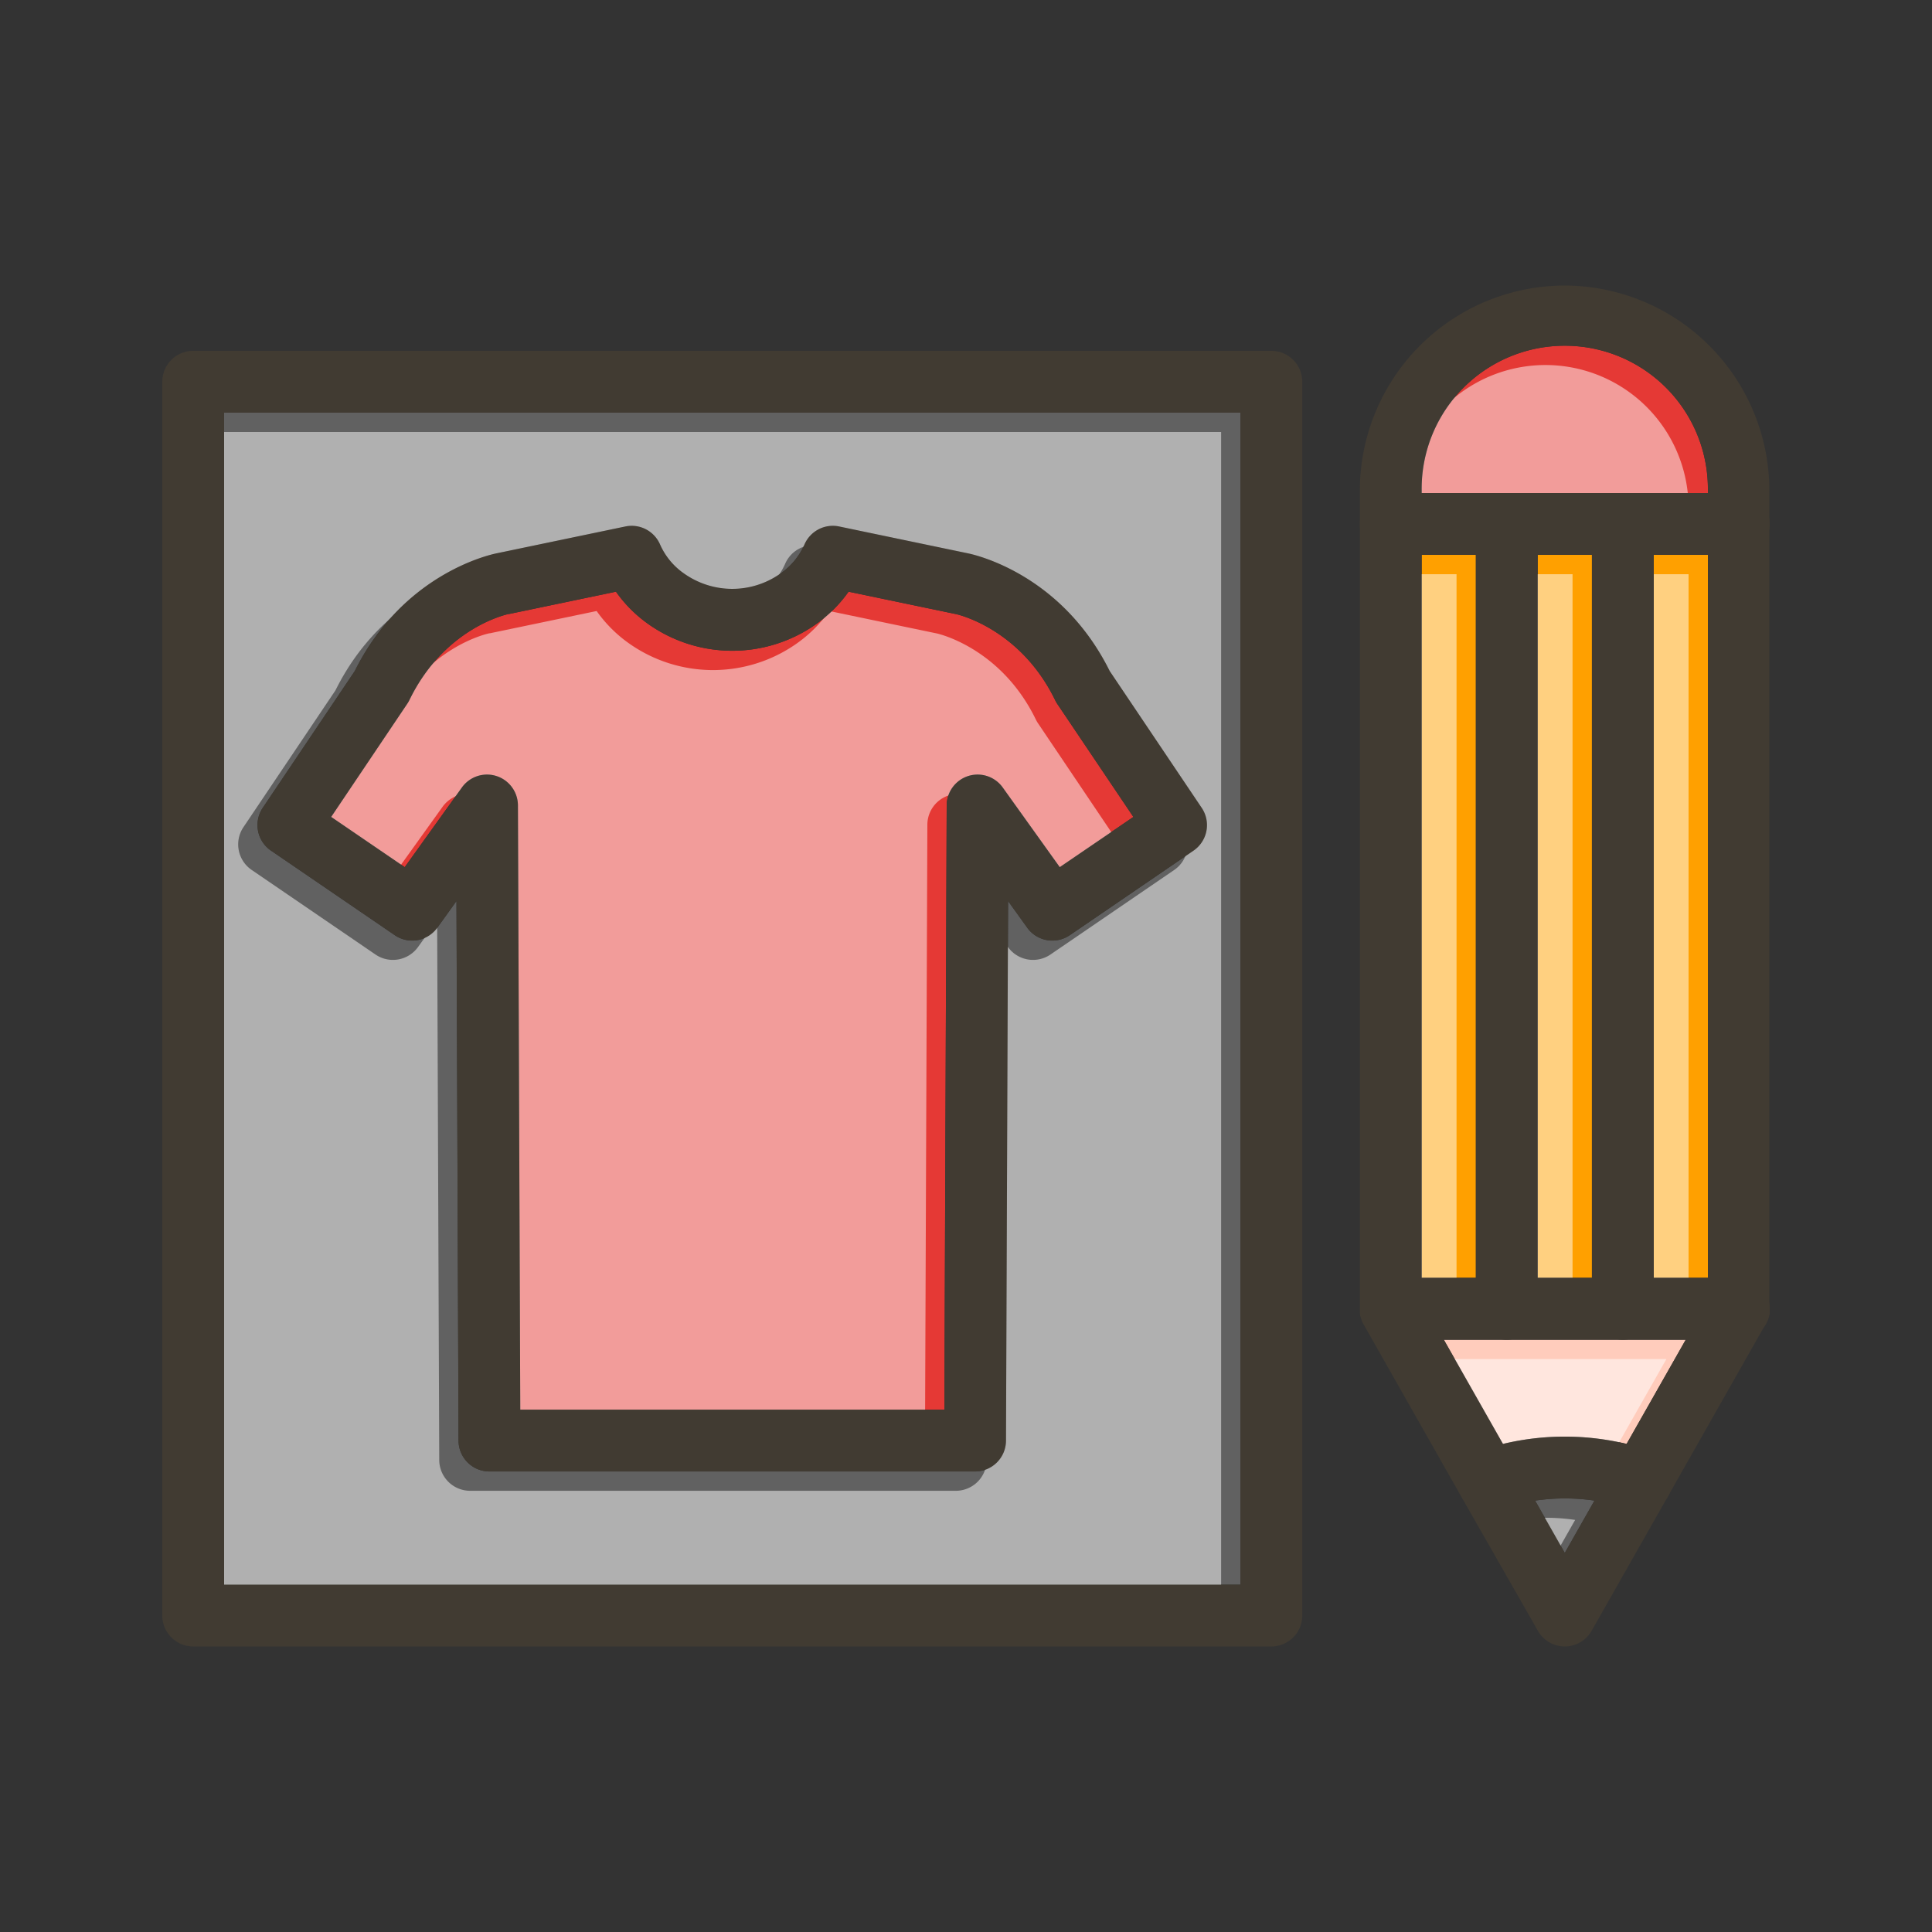 <svg id="Layer_1" viewBox="0 0 1000 1000" xmlns="http://www.w3.org/2000/svg" data-name="Layer 1"><rect x="0" y="0" width="1000" height="1000" fill="#333333" stroke="none"/><path d="m116 213.59v606.61h526.05v-606.61zm501.79 226.69-64.09 43.79a16 16 0 0 1 -22-3.89l-9.91-13.79-1.07 279.3a16 16 0 0 1 -16 15.94h-251.37a16 16 0 0 1 -16-15.94l-1.08-279.3-9.9 13.79a16 16 0 0 1 -22 3.89l-64.1-43.79a16 16 0 0 1 -4.27-22.14l47.63-70.81c24.84-50 69.24-60.09 73.49-60.95l66.57-13.88a16 16 0 0 1 17.92 9.23 36 36 0 0 0 12.78 15.34 43.13 43.13 0 0 0 49.26 0 36 36 0 0 0 12.78-15.34 16 16 0 0 1 17.92-9.23l66.58 13.88c4.24.86 48.65 10.95 73.49 60.95l47.58 70.81a16 16 0 0 1 -4.21 22.14z" fill="#616161"/><path d="m586.63 422.82-38.07 26-29.56-41.23a16 16 0 0 0 -29 9.26l-1.2 312.78h-219.51l-1.21-312.78a16 16 0 0 0 -29-9.26l-29.59 41.24-38.07-26 39.36-58.53a16.14 16.14 0 0 0 1.12-1.93c17.9-36.84 49.26-44.12 51.43-44.59h.27l55.22-11.52a69.45 69.45 0 0 0 17.23 17.09 75.23 75.23 0 0 0 85.94 0 69.28 69.28 0 0 0 17.23-17.09l55.23 11.52.32.06c.32.06 33.2 7.18 51.38 44.58a16.07 16.07 0 0 0 1.11 1.93z" fill="#e53935"/><path d="m825.29 776.71-15.36 27.07-15.36-27.07a105.89 105.89 0 0 1 30.72 0z" fill="#616161"/><path d="m872.53 693.45-30.6 53.92a137.38 137.38 0 0 0 -64 0l-30.6-53.92z" fill="#ffccbc"/><path d="m855.95 287.21h28.05v374.24h-28.05z" fill="#ffa000"/><path d="m795.9 287.21h28.05v374.24h-28.05z" fill="#ffa000"/><path d="m735.85 287.21h28.05v374.24h-28.05z" fill="#ffa000"/><path d="m884 253.88v1.33h-148.15v-1.33a74.08 74.08 0 1 1 148.15 0z" fill="#e53935"/><g fill="#fff" opacity=".5"><path d="m106 223.59v606.61h526.05v-606.61zm501.79 226.69-64.09 43.79a16 16 0 0 1 -22-3.89l-9.91-13.79-1.07 279.3a16 16 0 0 1 -16 15.94h-251.37a16 16 0 0 1 -16-15.94l-1.08-279.3-9.9 13.79a16 16 0 0 1 -22 3.89l-64.1-43.79a16 16 0 0 1 -4.27-22.14l47.63-70.81c24.84-50 69.24-60.09 73.49-60.95l66.57-13.88a16 16 0 0 1 17.92 9.23 36 36 0 0 0 12.78 15.34 43.13 43.13 0 0 0 49.26 0 36 36 0 0 0 12.78-15.34 16 16 0 0 1 17.92-9.23l66.58 13.88c4.24.86 48.65 10.95 73.49 60.95l47.58 70.81a16 16 0 0 1 -4.21 22.14z"/><path d="m576.63 432.82-38.07 26-29.56-41.23a16 16 0 0 0 -29 9.26l-1.2 312.78h-219.51l-1.21-312.78a16 16 0 0 0 -29-9.26l-29.59 41.24-38.07-26 39.36-58.53a16.14 16.14 0 0 0 1.12-1.93c17.9-36.84 49.26-44.12 51.43-44.59h.27l55.22-11.52a69.45 69.45 0 0 0 17.23 17.09 75.23 75.23 0 0 0 85.94 0 69.28 69.28 0 0 0 17.23-17.09l55.23 11.52.32.06c.32.06 33.2 7.18 51.38 44.58a16.07 16.07 0 0 0 1.11 1.93z"/><path d="m815.29 786.71-15.36 27.07-15.36-27.07a105.89 105.89 0 0 1 30.72 0z"/><path d="m862.53 703.45-30.6 53.92a137.38 137.38 0 0 0 -64 0l-30.6-53.92z"/><path d="m845.95 297.21h28.05v374.24h-28.05z"/><path d="m785.9 297.21h28.05v374.24h-28.05z"/><path d="m725.85 297.21h28.05v374.24h-28.05z"/><path d="m874 263.88v1.33h-148.15v-1.33a74.08 74.08 0 1 1 148.15 0z"/></g><g fill="#413b32"><path d="m622 418.14-47.62-70.81c-24.84-50-69.25-60.09-73.49-60.95l-66.54-13.88a16 16 0 0 0 -17.92 9.23 36 36 0 0 1 -12.78 15.34 43.13 43.13 0 0 1 -49.26 0 36 36 0 0 1 -12.78-15.34 16 16 0 0 0 -17.92-9.23l-66.57 13.88c-4.25.86-48.65 10.95-73.49 60.95l-47.63 70.81a16 16 0 0 0 4.25 22.14l64.1 43.79a16 16 0 0 0 22-3.89l9.9-13.79 1.08 279.3a16 16 0 0 0 16 15.94h251.37a16 16 0 0 0 16-15.94l1.07-279.3 9.91 13.79a16 16 0 0 0 22 3.89l64.09-43.79a16 16 0 0 0 4.23-22.14zm-73.48 30.69-29.52-41.24a16 16 0 0 0 -29 9.26l-1.2 312.78h-219.51l-1.21-312.78a16 16 0 0 0 -29-9.26l-29.59 41.24-38.07-26 39.36-58.53a16.14 16.14 0 0 0 1.12-1.93c17.9-36.84 49.26-44.12 51.43-44.59h.27l55.22-11.52a69.45 69.45 0 0 0 17.23 17.09 75.23 75.23 0 0 0 85.94 0 69.28 69.28 0 0 0 17.23-17.09l55.23 11.52.32.06c.32.06 33.2 7.18 51.38 44.58a16.07 16.07 0 0 0 1.11 1.93l39.37 58.53z"/><path d="m658.05 181.59h-558.05a16 16 0 0 0 -16 16v638.61a16 16 0 0 0 16 16h558.05a16 16 0 0 0 16-16v-638.61a16 16 0 0 0 -16-16zm-16 638.61h-526.05v-606.61h526.05z"/><path d="m809.93 147.8a106.2 106.2 0 0 0 -106.08 106.08v423.57q0 .45 0 .9v.54s0 .32 0 .47v.21c0 .3.09.6.15.89a2.07 2.07 0 0 0 0 .22c.06.29.13.57.2.86s.19.66.3 1 .23.65.36 1 .27.63.42 1 .31.61.48.91l.23.4 50 88.16c.11.2.22.4.34.6l39.67 69.48a16 16 0 0 0 27.83 0l39.51-69.63c.11-.18.21-.37.31-.55l50-88.16a16.09 16.09 0 0 0 1.19-2.43c.08-.2.16-.41.23-.61a11.33 11.33 0 0 0 .36-1.17c.09-.32.16-.65.23-1s.12-.66.16-1v-.21c0-.15 0-.31 0-.47s0-.36 0-.54 0-.6 0-.9v-423.54a106.2 106.2 0 0 0 -105.89-106.08zm32 599.57-16.64 29.34-15.36 27.07-15.36-27.07-16.65-29.34-30.6-53.92-11.47-20.22v-419.35a74.08 74.08 0 1 1 148.15 0v419.35l-11.47 20.22z"/><path d="m856 271.21v406.24a16 16 0 0 1 -32 0v-406.24a16 16 0 1 1 32 0z"/><path d="m795.9 271.21v406.24a16 16 0 0 1 -32 0v-406.24a16 16 0 1 1 32 0z"/><path d="m916 677.45q0 .45 0 .9v.54s0 .32 0 .47v.21c0 .33-.1.67-.16 1s-.14.66-.23 1a11.33 11.33 0 0 1 -.36 1.17c-.07.2-.15.41-.23.61a15.87 15.87 0 0 1 -15.02 10.1h-180.15a16 16 0 0 1 -13.68-7.7l-.23-.4c-.17-.3-.33-.61-.48-.91s-.29-.63-.42-1-.25-.64-.36-1-.21-.65-.3-1-.14-.57-.2-.86a2.07 2.07 0 0 1 0-.22c-.06-.29-.11-.59-.15-.89v-.21c0-.15 0-.31 0-.47s0-.36 0-.54 0-.6 0-.9a16 16 0 0 1 16-16h179.97a16 16 0 0 1 16 16.1z"/><path d="m916 271.21a16 16 0 0 1 -16 16h-180.15a16 16 0 0 1 0-32h180.15a16 16 0 0 1 16 16z"/><path d="m864.7 771.55a16.7 16.7 0 0 1 -1 2.36c-.1.18-.2.37-.31.55a16 16 0 0 1 -19 6.93 103.22 103.22 0 0 0 -19-4.68 105.89 105.89 0 0 0 -30.72 0 103.22 103.22 0 0 0 -19 4.68 16 16 0 0 1 -19-6.88c-.12-.2-.23-.4-.34-.6a16.7 16.7 0 0 1 -1-2.36 16 16 0 0 1 9.67-20.38q6.39-2.22 12.94-3.8a137.38 137.38 0 0 1 64 0q6.55 1.57 12.94 3.8a16 16 0 0 1 9.82 20.38z"/></g></svg>